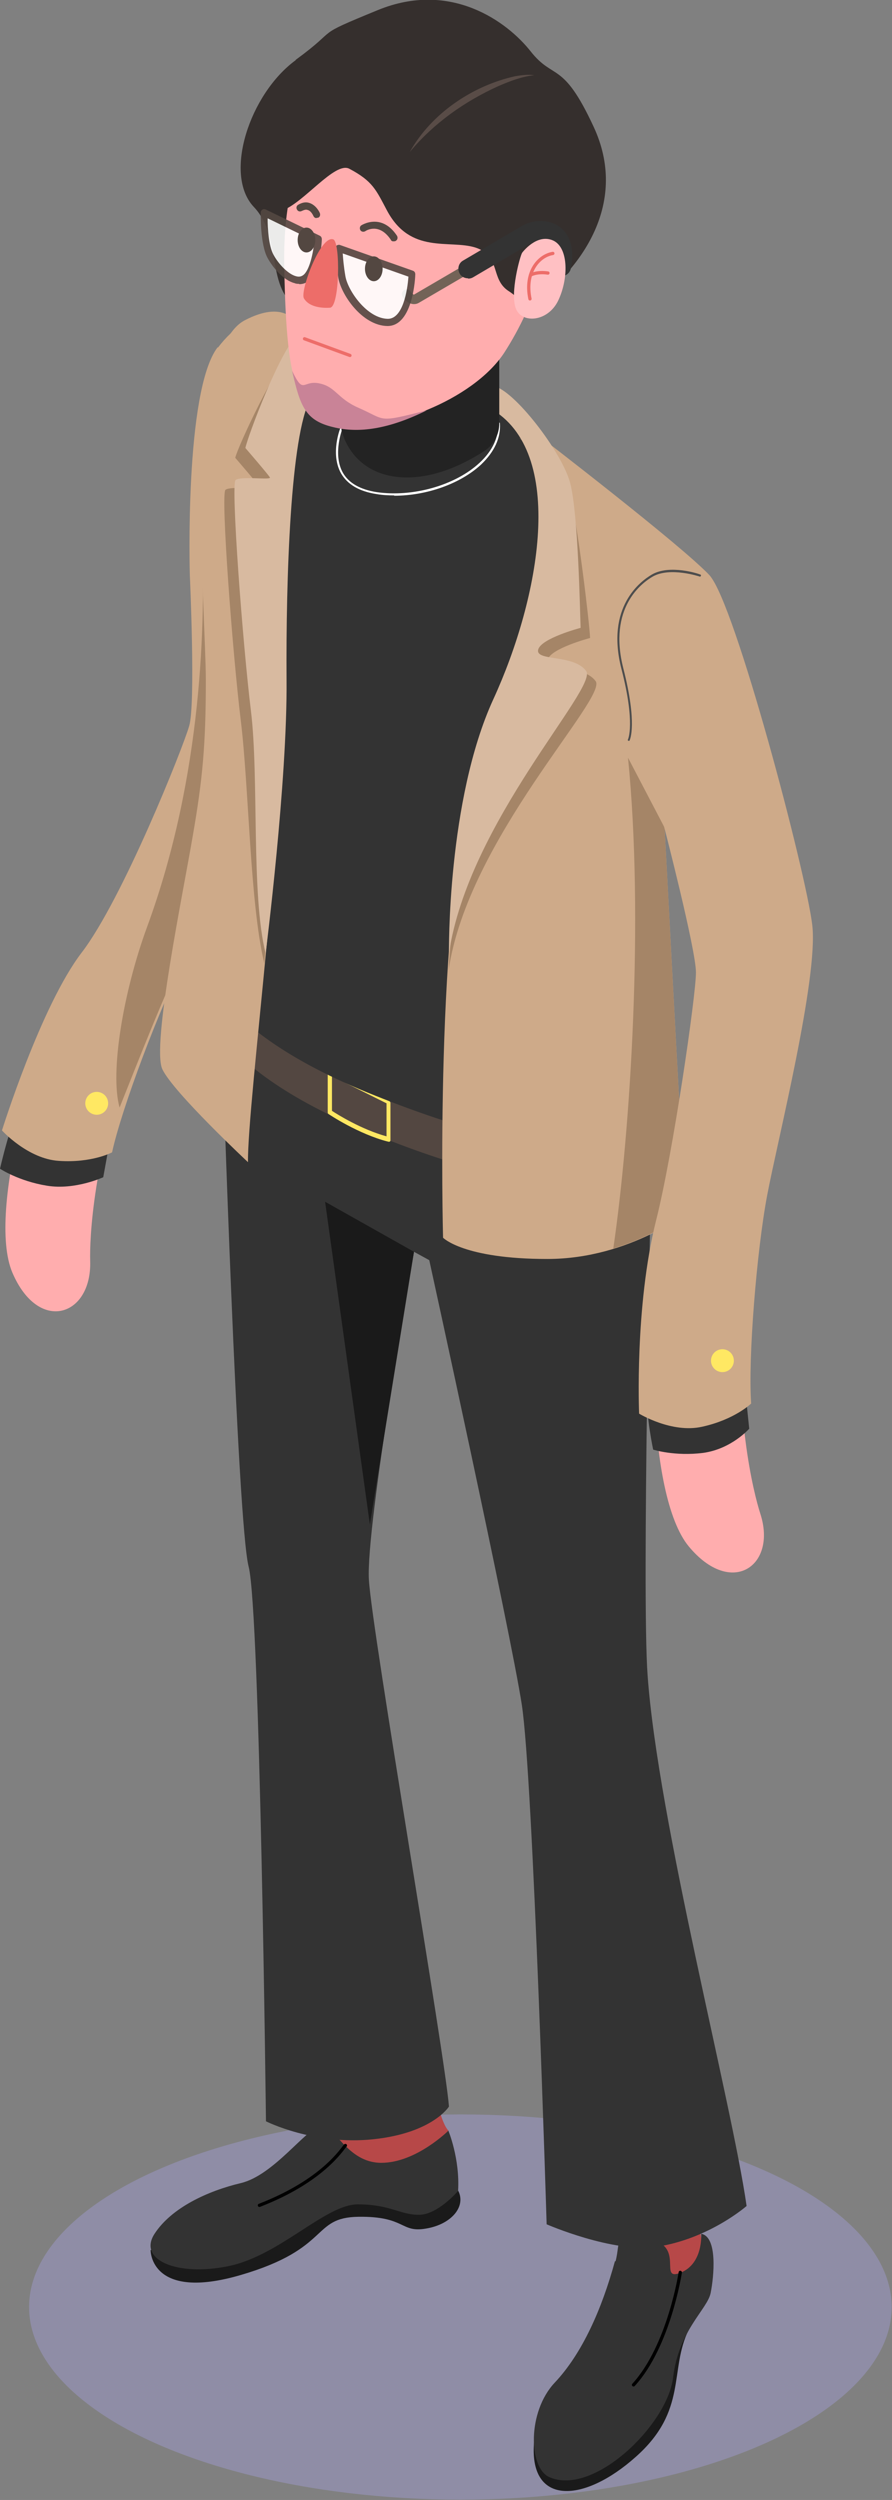 <?xml version="1.0" encoding="UTF-8"?>
<svg xmlns="http://www.w3.org/2000/svg" version="1.1" viewBox="0 0 273 764.5">
  <rect x="0" y="0" width="273" height="764.5" fill="#808080" stroke="none"/>
  <defs>
    <style>
      .cls-1 {
        opacity: .9;
      }

      .cls-2 {
        fill: #ffadae;
      }

      .cls-3 {
        fill: #b74848;
      }

      .cls-4 {
        fill: #534741;
      }

      .cls-5 {
        fill: #4d4d4d;
      }

      .cls-6 {
        fill: #fff;
      }

      .cls-7 {
        fill: #ceaa89;
      }

      .cls-8 {
        fill: #a58567;
      }

      .cls-9 {
        fill: #352f2d;
      }

      .cls-10 {
        fill: #ffc0c3;
      }

      .cls-11 {
        stroke: #ed6d69;
      }

      .cls-11, .cls-12 {
        fill: none;
        stroke-linecap: round;
        stroke-miterlimit: 10;
      }

      .cls-13 {
        fill: #c98397;
      }

      .cls-14 {
        fill: #736357;
      }

      .cls-15 {
        fill: #333;
      }

      .cls-12 {
        stroke: #000;
      }

      .cls-16 {
        fill: #1a1a1a;
      }

      .cls-17 {
        fill: #232323;
      }

      .cls-18 {
        fill: #ffe863;
      }

      .cls-19 {
        fill: #ed6d69;
      }

      .cls-20 {
        fill: #9d9acb;
      }

      .cls-21 {
        fill: #d8baa0;
      }

      .cls-22 {
        opacity: .5;
      }

      .cls-23 {
        fill: #594c47;
      }
    </style>
  </defs>
  <!-- Generator: Adobe Illustrator 28.7.4, SVG Export Plug-In . SVG Version: 1.2.0 Build 166)  -->
  <g>
    <g id="Layer_2">
      <g>
        <g class="cls-22">
          <ellipse class="cls-20" cx="140.9" cy="705.5" rx="132" ry="58.9"/>
        </g>
        <g>
          <g>
            <path class="cls-2" d="M93,109.6c4.2,15.3,3.1,93.8-4.6,118.6-7.7,24.7-35.4,59.2-47.7,92.5-12.3,33.3-13.3,58.1-13.1,65,.5,16.9-15.8,22.2-23.8,3.5-8-18.7,8.1-73.5,20-90.2,11.9-16.8,34.5-63.9,37.8-75.4,3.3-11.5,1.8-83.3,1.8-83.3,0,0-4.7-23.4,5.8-31.5,10.4-8.1,24,1,24,1Z"/>
            <path class="cls-15" d="M33.4,350.1l-1.8,9.9s-8.6,4-17.2,2.6c-8.7-1.4-14.4-5.2-14.4-5.2,0,0,2.4-10.4,4.4-15.1s29.1,7.8,29.1,7.8Z"/>
            <path class="cls-7" d="M66.7,106.3c10.2-13.4,21.2-11,26.3-.5,5.1,10.5,2.9,95.5.2,111.4s-28.5,60.1-36.4,75.4c-7.9,15.4-19.6,46.4-22.5,59.8,0,0-6.2,3.3-16.3,2.6-9.5-.6-17.4-9.3-17.4-9.3,0,0,11.9-38.1,24.4-54.4,12.5-16.3,31-62.6,32.9-69.3,2-6.7.2-46.1.2-46.1,0,0-1.7-56.3,8.5-69.7Z"/>
            <path class="cls-8" d="M78,253.3c3.1-22.1,4.7-47.1-.7-60.3-11-26.9-15.5-29.2-15.5-29.2,1.1,25.9.3,73.2-16.8,119.7-7.3,19.9-11.4,44.5-8.4,55.2h0c6-15,13.7-34.8,19.4-46.1,4.1-8,13.9-23.8,21.9-39.3Z"/>
            <circle class="cls-18" cx="29.6" cy="337.4" r="3.5"/>
          </g>
          <path class="cls-3" d="M214.4,683.1s-2.5-35.9-1.9-51.8c.4-10.1-19.9-20.9-23.7-3.9-3.9,17,6.4,39.2,4.1,62.4-2.2,23.2,25.6,16.6,21.5-6.7Z"/>
          <path class="cls-16" d="M210.8,712.4c-6.1,12.4-.2,24.7-16.2,38.9-15.9,14.2-32.4,14.9-31.2-3.8,1.1-18.7,47.4-35.1,47.4-35.1Z"/>
          <path class="cls-15" d="M188.2,691.5c-4,14.6-10,28.2-18.4,37.1-8.5,9-8,26.1-1.7,28.9,13.5,6,36.1-15.9,37.9-30.4,1.7-14.5,10.5-20.9,11.5-25.9,1-5,2.2-17.2-2.9-18.1,0,0,.7,9.1-6.3,11.9-7,2.8,1.6-8.3-9.7-10.2s-8.5.1-10.2,6.7Z"/>
          <path class="cls-12" d="M208.2,694.9s-3.4,22.5-14.3,34.4"/>
          <path class="cls-15" d="M199.2,364s-2.8,123.9-1,148.3c3.2,44.7,25.8,130.7,30.3,162.3,0,0-11.5,10.1-27.7,12.5-13.3,1.9-33.5-6.9-33.5-6.9,0,0-4.1-136.2-7.6-158.9-3.5-22.7-28.4-136.3-28.4-136.3l67.8-20.9Z"/>
          <path class="cls-16" d="M46.1,688.2s-.1,15.6,27.6,7.5c27.7-8.1,21.5-17.6,36-17.8,14.5-.2,12.8,5,20.7,3.6,7.9-1.3,12.6-7,9.6-12-3.9-3.3-39.1,4.4-54.6,5.7-15.5,1.3-39.3,12.9-39.3,12.9Z"/>
          <path class="cls-3" d="M131.6,622.7c-1.1,7.3,2.6,25.8,5.6,28.8,0,0-.4,16.1-16.1,16.1s-23.2-12-23.2-12c0,0,12.2-5,7.2-33.9-2.9-17,26.5,1,26.5,1Z"/>
          <path class="cls-15" d="M137.2,651.5s3.6,8.6,3,18.5c0,0-6.2,7.3-12,7.3s-8.8-3.2-18.7-3.2-23.9,15.7-39.6,18.9c-15.7,3.2-27.8-1.9-22.6-9.9,5.2-8,16.3-13.1,26.4-15.5,10.1-2.4,19.9-16.6,24.3-17.4,4.4-.8,8,11.2,18.7,11.2s20.6-9.9,20.6-9.9Z"/>
          <path class="cls-12" d="M105.7,656.1c-1,1-6.7,10.7-26.3,18.3"/>
          <path class="cls-15" d="M126.7,382.8s-14.8,83.9-13.8,100.3c1,16.4,23.5,146.6,24.5,161.1,0,0-5,8.1-23.2,10-18.2,1.9-32.8-5.5-32.8-5.5,0,0-1.8-156.1-5.3-169.6-3.5-13.5-8-156.5-8-156.5l58.6,60.1Z"/>
          <polygon class="cls-15" points="96.1 366 160.4 401.3 196.3 364 63.5 313.9 63.5 322.2 96.1 366"/>
          <path class="cls-4" d="M183.2,163.7v197.4s-15.9,7.4-70.7-15c-54.9-22.4-52.7-47.1-52.7-47.1l24.3-190.9,55.1,14.2,44,41.4Z"/>
          <path class="cls-18" d="M118.9,349.1c0,0-.1,0-.2,0-9-2.3-18-8.3-18.1-8.4-.2-.1-.3-.3-.3-.5v-12c0-.2.1-.4.3-.5.2-.1.4-.1.6,0l17.9,9c.2.1.4.3.4.6v11.3c0,.2,0,.4-.2.5-.1,0-.3.1-.4.1ZM101.6,339.7c1.5,1,9,5.7,16.7,7.8v-10.1l-16.7-8.3v10.6Z"/>
          <path class="cls-15" d="M183.2,157.7v191.4s-15.9,7.4-70.7-15c-54.9-22.4-52.7-47.1-52.7-47.1l24.3-184.9,55.1,9.4,44,46.2Z"/>
          <path class="cls-2" d="M218.2,179.6c8.3,13.5,29.3,89.2,28.8,115.1-.5,25.9-17.4,66.8-19.9,102.2-2.5,35.4,3.5,59.5,5.6,66,5.2,16-8.9,25.7-21.9,10-13-15.7-12.8-72.8-6.1-92.2,6.7-19.4,15.2-71,15.2-83s-21.6-80.5-21.6-80.5c0,0-11-21.2-3.3-31.9,7.7-10.7,23.3-5.7,23.3-5.7Z"/>
          <path class="cls-15" d="M228.3,427.2l1,9.7s-5.4,6.2-14.1,7.4c-8.7,1.1-15.3-1-15.3-1,0,0-2.2-10.5-1.7-15.5s30.1-.6,30.1-.6Z"/>
          <path class="cls-7" d="M164.6,133s44.8,34.4,52.6,43c7.8,8.6-13.8,77.1-13.8,77.1,0,0,3.9,73.7,4.7,87.5.8,13.7,3.5,29.2,3.5,29.2,0,0-18.4,15.2-44.1,15.2s-31.9-6.5-31.9-6.5c0,0-2.7-101.2,9.7-139.1,12.5-37.9,34.1-78.2,19.3-106.4Z"/>
          <path class="cls-8" d="M174.4,150.8c2.4,9.5,6,39.6,6.2,44.3,0,0-12.2,3.2-13,6.7-.8,3.6,10.9,1.3,14.7,6.5,3.7,5.2-39.1,48.2-45,88.4,0,0,2.4-48.9,16.6-79.8,14.2-30.9,21.7-71.6,4.9-83,0,0,13.3,7.3,15.7,16.8Z"/>
          <path class="cls-8" d="M208.1,340.6c-.8-13.7-4.7-87.5-4.7-87.5l-11.2-21.4c4.9,48.7.8,113.9-4.5,150.1,6.2-1.9,11.4-4.3,15.4-6.6-3.1,9.1,5.2-30.6,5-34.7Z"/>
          <path class="cls-7" d="M192.1,183.8c6-15.7,17.3-16.4,25.1-7.8,7.8,8.6,29.5,90.8,31.4,106.9,1.9,16.1-10.6,65.7-13.8,82.6-3.2,16.9-5.9,50-4.9,63.7,0,0-5,4.9-15,7.1-9.3,2.1-19.3-4-19.3-4,0,0-1.4-32.8,5.2-59.1,5.2-20.5,12.2-68.8,12.2-75.8s-9.7-44.4-9.7-44.4c0,0-17.4-53.6-11.3-69.3Z"/>
          <circle class="cls-18" cx="221.1" cy="416.1" r="3.5"/>
          <path class="cls-5" d="M192.4,226.5s0,0-.1,0c-.2,0-.2-.3-.1-.4,0,0,2.3-4.9-2-21.5-4.9-19.1,5.9-26.9,9.3-28.9,5.5-3.2,14.5-.2,14.8,0,.2,0,.3.2.2.4s-.2.3-.4.2c0,0-9-3-14.3,0-3.3,1.9-13.8,9.5-9,28.2,4.3,16.9,2,21.7,1.9,21.9,0,.1-.2.2-.3.2Z"/>
          <path class="cls-21" d="M151.1,118.1c6.1,1,20.9,20.1,23.4,29.6s3,39.6,3.2,44.3c0,0-12.2,3.2-13,6.7-.8,3.6,10.9,1.3,14.7,6.5,3.7,5.2-36.1,46.2-42,86.4,0,0-.6-46.9,13.6-77.8,14.2-30.9,22.6-75.8-1.1-89,0,0-2.8-7.5,1.3-6.8Z"/>
          <path class="cls-7" d="M95,117.7c-9.3,7.1-11.3,61.3-9,92.7,2.3,31.4-10.4,127.5-10.1,145,0,0-22.8-21.3-26.2-28.4-3.4-7.1,6.4-54.2,9.3-71.4,3-17.2,4-27.9,4-47.7s-7.1-100.2,12-110c22.6-11.7,19.9,19.8,19.9,19.8Z"/>
          <path class="cls-8" d="M90.3,106.1c-5.5,4.7-17.5,30.4-18.3,33.9,0,0,7,8.1,7.5,9,.5.9-8.9-.5-10.5.8-1.5,1.4,2.2,50.2,4.7,70.6,2.5,20.4,2.8,56.2,7.2,74.2,0,0,4-52.8,3.7-83.8-.2-31,1.2-74.6,7.3-85.8,6.1-11.2-1.8-18.9-1.8-18.9Z"/>
          <path class="cls-21" d="M91.3,102.1c-5.5,4.7-15.5,31.4-16.2,34.9,0,0,7,8.1,7.5,9,.5.9-8.9-.5-10.5.8-1.5,1.4,2.2,50.2,4.7,70.6,2.5,20.4,0,56.2,4.5,74.2,0,0,6.7-52.8,6.4-83.8-.2-31,1.2-74.6,7.3-85.8,6.1-11.2-3.8-19.9-3.8-19.9Z"/>
          <g>
            <path class="cls-6" d="M120.7,151.5c-1.8,0-3.7-.1-5.4-.4-5.3-.8-8.9-2.9-10.9-6.3-3.4-6-.3-13.9-.1-14.2,0-.2.3-.2.4-.2.2,0,.2.3.2.4,0,0-3.2,7.9,0,13.7,1.8,3.2,5.3,5.2,10.4,6,11.1,1.6,24.1-2.1,31.5-9,4-3.7,5.9-7.9,5.6-12,0-.2.1-.3.3-.3.2,0,.3.1.3.3.3,4.4-1.7,8.7-5.8,12.6-6.4,5.9-16.7,9.5-26.6,9.5Z"/>
            <path class="cls-17" d="M152.8,107.3v22.2c0,3.3-1.6,6.4-4.4,8.3-4.6,3-15.1,9.1-26.3,8.1-15.2-1.4-17.6-14.5-17.6-14.5l1.9-21.5,46.4-2.6Z"/>
          </g>
          <g>
            <path class="cls-9" d="M90.5,18.4c-14.1,10.3-22.2,35-12.8,44.9,9.4,9.9,2.7,26.8,15.7,32,13,5.2,47.2,13,66.5,0s32.3-33.9,21.8-56.5c-9.5-20.5-12.2-14.1-19.3-23.1-7.1-9-24.4-21.8-46.8-12.6-20.5,8.4-11,4.9-25.1,15.2Z"/>
            <path class="cls-2" d="M125.1,25.4c-19.9,0-38.9,14.2-38.1,56.2.7,39.3,4.4,44.4,17.6,47.7,13.2,3.3,40.1-6.8,49.7-21.4,9.5-14.7,17.5-36.2,12.3-57.1-5.1-20.9-23.9-25.4-41.5-25.4Z"/>
            <line class="cls-11" x1="93.2" y1="103.6" x2="107.1" y2="108.7"/>
            <path class="cls-4" d="M120.3,73.8c-.3,0-.6-.2-.7-.5-3.5-5.2-7.4-2.9-7.8-2.6-.5.3-1.2.2-1.5-.3-.3-.5-.2-1.2.3-1.5,0,0,2.3-1.5,5.2-1,2.2.4,4.1,1.8,5.7,4.2.3.5.2,1.2-.3,1.5-.2.2-.5.2-.8.2Z"/>
            <path class="cls-4" d="M96.9,66.7c-.4,0-.8-.2-1-.7-.2-.4-.8-1.6-1.8-1.8-.5-.2-1,0-1.7.3-.5.3-1.2.2-1.5-.4-.3-.5-.2-1.2.4-1.5,1.5-.9,2.7-.8,3.5-.5,2,.7,3,2.8,3.1,3.1.2.6,0,1.2-.6,1.4-.1,0-.3,0-.4,0Z"/>
            <path class="cls-13" d="M109.7,124.7c-6.4-2.8-6.9-6.3-11.7-7.4-5.5-1.3-4.9,3.8-8.6-3.9,2.5,11.1,4.2,15.2,12.5,17.2,7.9,2,17.2.6,28.7-5.1-15.4,3.9-12.2,3-20.9-.8Z"/>
            <path class="cls-9" d="M86.5,64.3c6.4-2.2,16-15,20.4-12.7,7.2,3.8,8.2,6.5,11.5,12.7,7.2,13.6,19.1,8.9,27.1,11.4,8,2.6,4.4,9.7,10.3,13.4,5.9,3.8,4.5,8,4.5,8,0,0,22.8-35.7,6.5-57.7-14-18.8-19.7-32.9-47.6-25-33.7,9.5-32.7,49.9-32.7,49.9Z"/>
            <path class="cls-23" d="M125.4,46.5c6.6-11.8,19.2-20.3,32.3-23.2,1.9-.3,3.9-.6,5.8-.3-3.8.4-7.4,1.8-10.9,3.3-10.4,4.7-19.9,11.4-27.2,20.2h0Z"/>
            <g>
              <g>
                <path class="cls-14" d="M126.7,93c-1.4,0-2.7-1-3.5-2.3-.4-.7-.2-1.6.5-2,.7-.4,1.6-.2,2,.5.3.5.8.9,1,.9l28.4-16.6c.7-.4,1.6-.2,2,.5.4.7.2,1.6-.5,2l-28.4,16.6c-.5.3-1,.4-1.5.4Z"/>
                <path class="cls-15" d="M143.2,85.1c-1,0-2-.5-2.5-1.4-.8-1.4-.4-3.2,1-4l17.2-10.1c3.7-2.5,8.6-2.7,12-.5,2.1,1.4,5.4,4.9,3.8,13-.3,1.6-1.9,2.6-3.4,2.3-1.6-.3-2.6-1.8-2.3-3.4.7-3.5.2-6-1.3-7-1.4-.9-3.7-.7-5.6.6l-17.3,10.2c-.5.3-1,.4-1.5.4Z"/>
              </g>
              <g class="cls-1">
                <path class="cls-6" d="M80.8,65.1l16.5,8s-.6,9.9-4,12.1c-3.4,2.2-8.3-2.8-10.5-6.8s-2-13.4-2-13.4Z"/>
                <path class="cls-4" d="M91.5,86.8c-.4,0-.9,0-1.3-.2-3.3-.8-6.6-4.6-8.3-7.7-2.3-4.2-2.1-13.5-2.1-13.9,0-.4.2-.7.5-.9.3-.2.7-.2,1.1,0l16.5,8c.4.2.6.6.6,1.1,0,1.1-.7,10.5-4.5,13-.7.5-1.6.7-2.4.7ZM81.9,66.8c0,2.8.3,8.4,1.8,11.1,1.5,2.8,4.5,6,7,6.6.8.2,1.4.1,2-.3,2-1.3,3.2-6.9,3.5-10.5l-14.2-6.9Z"/>
              </g>
              <g class="cls-1">
                <path class="cls-6" d="M103.7,76l22.4,7.9s-.4,14.8-7.5,14.7c-7.1-.1-13.3-9.2-14.1-14.1-.7-4.9-.9-8.5-.9-8.5Z"/>
                <path class="cls-4" d="M118.7,99.7s0,0-.1,0c-7.9-.1-14.4-9.9-15.1-15-.7-4.9-.9-8.5-.9-8.7,0-.4.2-.7.4-.9.3-.2.7-.3,1-.2l22.4,7.9c.5.2.7.6.7,1.1,0,.6-.6,15.8-8.5,15.8ZM104.9,77.6c.1,1.5.3,3.9.8,6.8.7,4.4,6.6,13,13,13.1h0c4.6,0,6-8.6,6.3-12.9l-20.1-7.1Z"/>
              </g>
              <path class="cls-19" d="M102,73.2c-3.9-1.4-10.2,15.8-9,18,1.4,2.5,5,3.1,8,2.9s3.2-20.1,1-20.9Z"/>
              <ellipse class="cls-4" cx="114.4" cy="82.2" rx="2.7" ry="3.8"/>
              <ellipse class="cls-4" cx="93.8" cy="73.4" rx="2.7" ry="3.8"/>
            </g>
            <path class="cls-10" d="M159.8,77.3s4.5-6.1,9.6-3.7c4.7,2.3,4.6,11.8,1.4,18.4-3.2,6.5-11.1,7-12.9,2.4-1.9-4.7,1.3-16.2,1.9-17.1Z"/>
            <g>
              <path class="cls-11" d="M169.2,77.5c-4.3.7-8.7,5.7-7,13.9"/>
              <path class="cls-11" d="M162.4,84.1s1.8-1.1,5.3-.6"/>
            </g>
          </g>
          <polygon class="cls-16" points="126.7 382.8 99.5 367.5 113.2 466.2 126.7 382.8"/>
        </g>
      </g>
    </g>
  </g>
</svg>